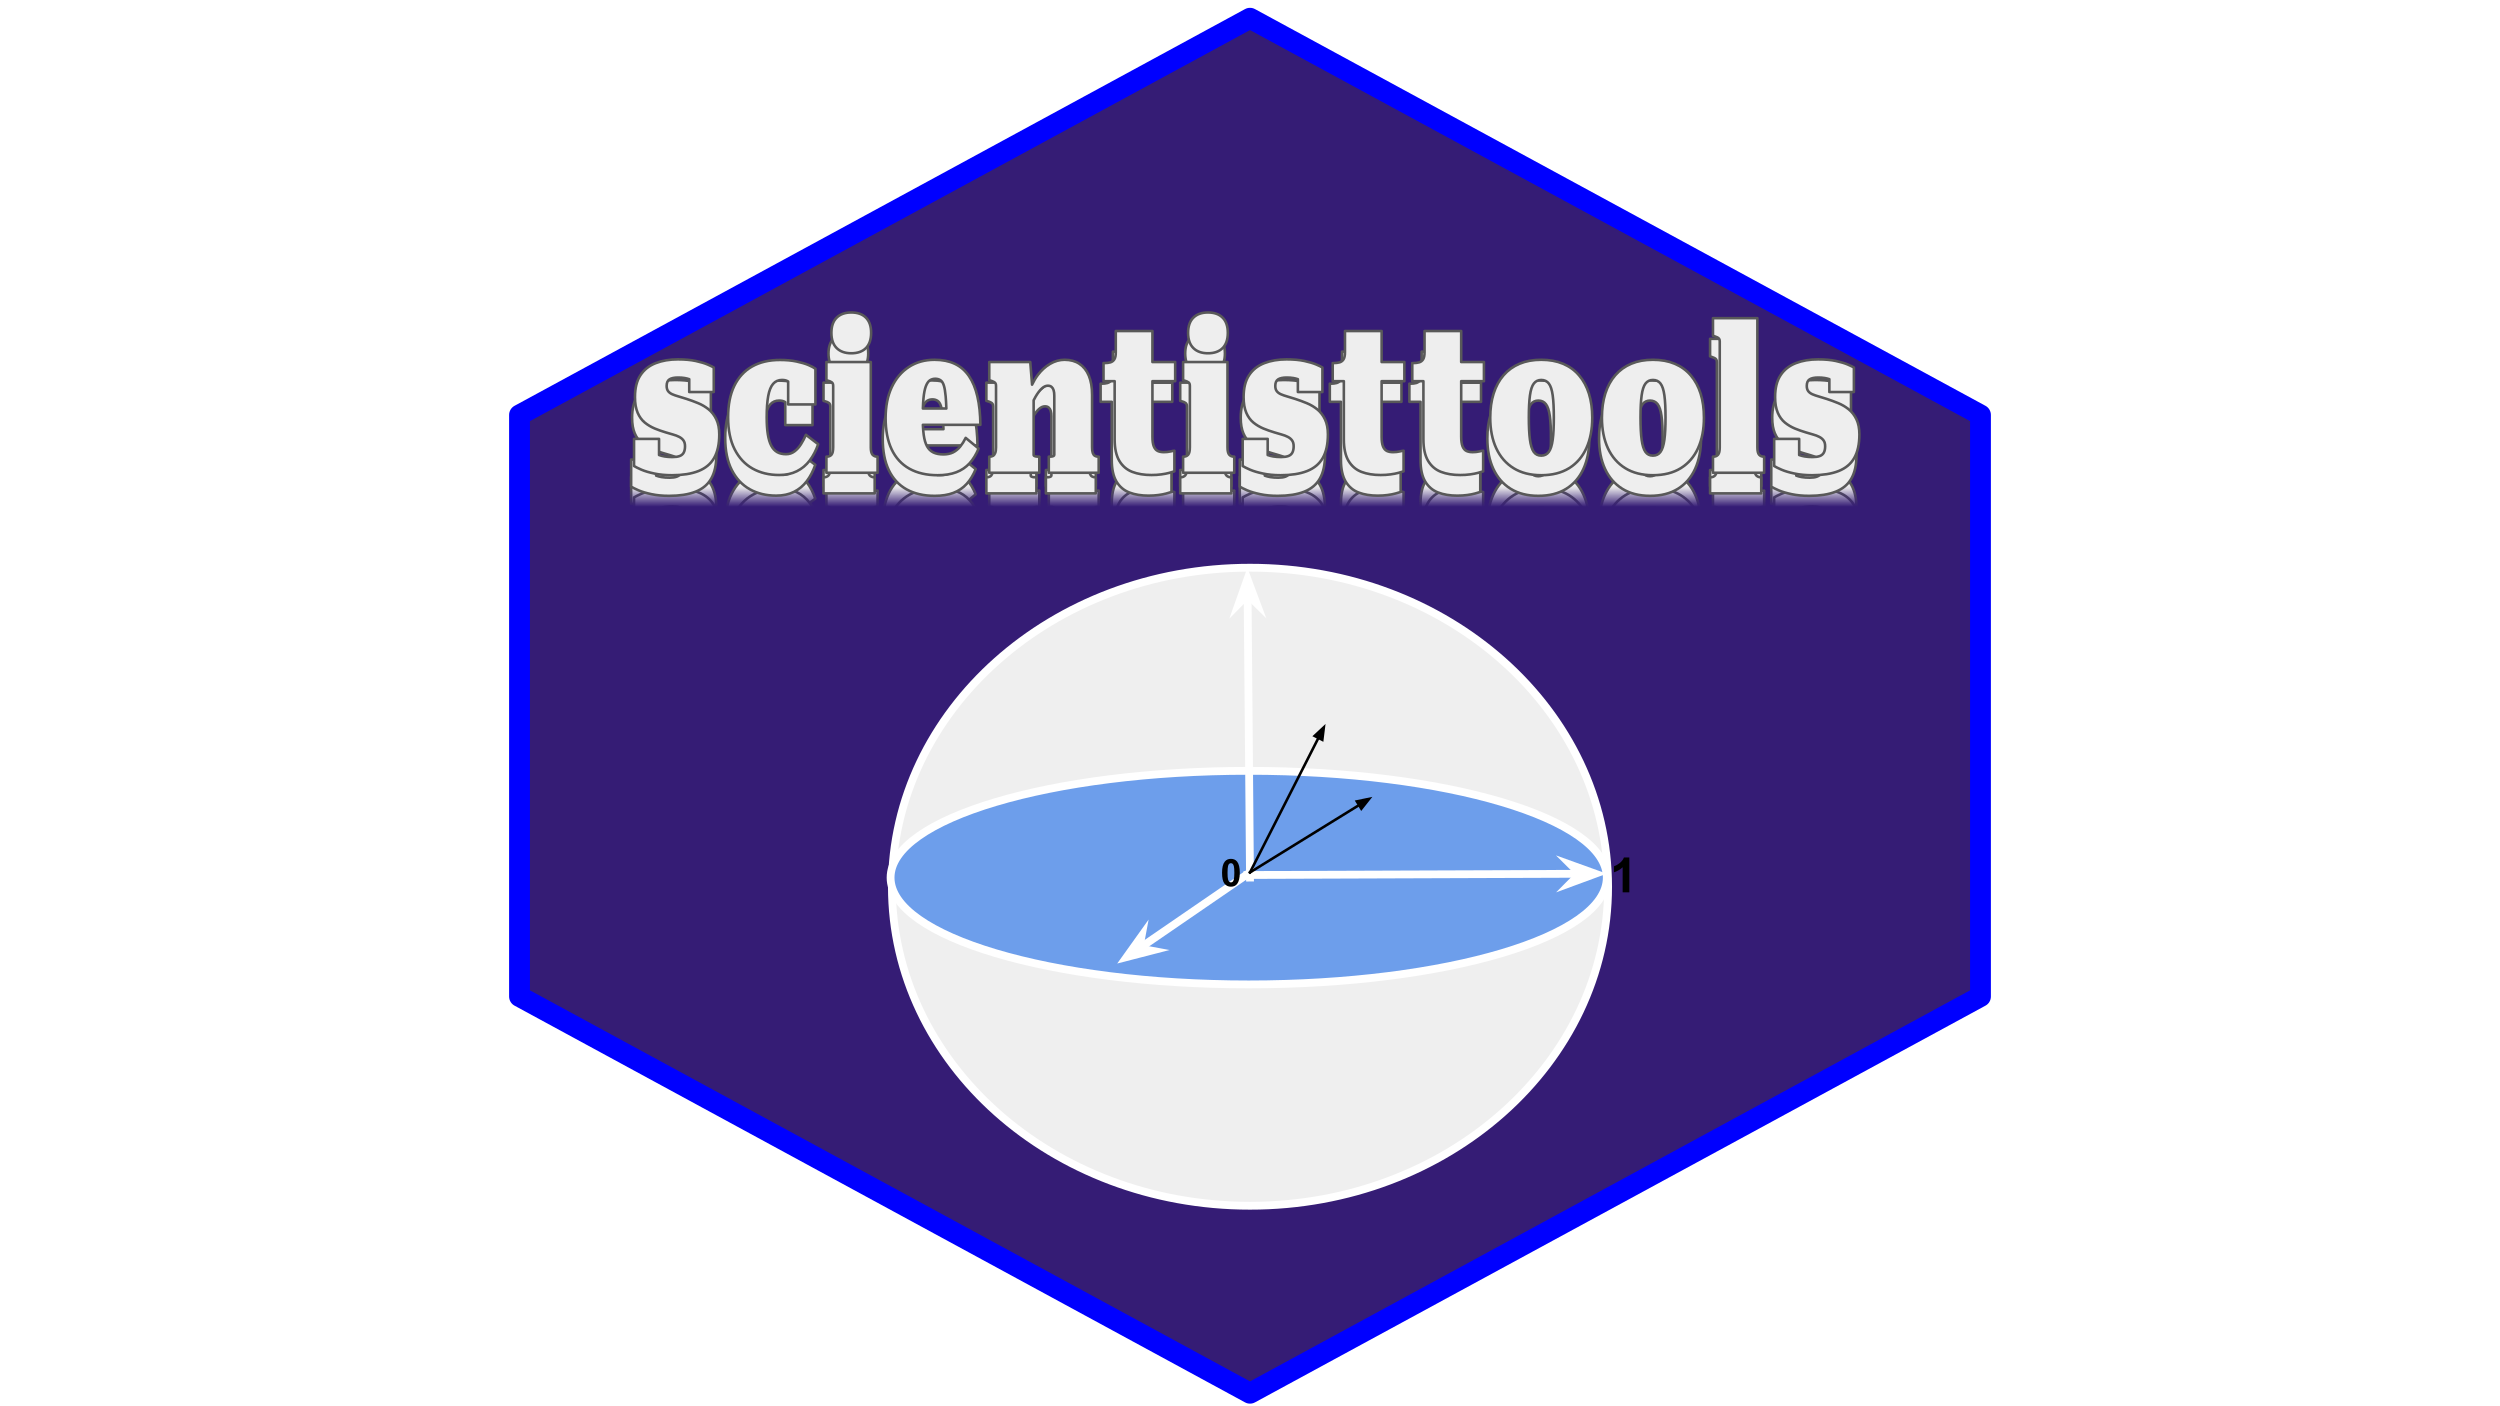 <svg version="1.1" viewBox="0.0 0.0 960.0 540.0" fill="none" stroke="none" stroke-linecap="square" stroke-miterlimit="10" xmlns:xlink="http://www.w3.org/1999/xlink" xmlns="http://www.w3.org/2000/svg"><clipPath id="p.0"><path d="m0 0l960.0 0l0 540.0l-960.0 0l0 -540.0z" clip-rule="nonzero"/></clipPath><g clip-path="url(#p.0)"><path fill="#ffffff" d="m0 0l960.0 0l0 540.0l-960.0 0z" fill-rule="evenodd"/><path fill="#351c75" d="m480.0 7.0l280.504 152.339l0 223.323l-280.504 152.339l-280.504 -152.339l0 -223.323z" fill-rule="evenodd"/><path stroke="#0000ff" stroke-width="8.0" stroke-linejoin="round" stroke-linecap="butt" d="m480.0 7.0l280.504 152.339l0 223.323l-280.504 152.339l-280.504 -152.339l0 -223.323z" fill-rule="evenodd"/><path fill="#efefef" d="m342.488 340.504l0 0c0 -67.657 61.566 -122.504 137.512 -122.504l0 0c75.946 0 137.512 54.847 137.512 122.504l0 0c0 67.657 -61.566 122.504 -137.512 122.504l0 0c-75.946 0 -137.512 -54.847 -137.512 -122.504z" fill-rule="evenodd"/><path stroke="#ffffff" stroke-width="3.0" stroke-linejoin="round" stroke-linecap="butt" d="m342.488 340.504l0 0c0 -67.657 61.566 -122.504 137.512 -122.504l0 0c75.946 0 137.512 54.847 137.512 122.504l0 0c0 67.657 -61.566 122.504 -137.512 122.504l0 0c-75.946 0 -137.512 -54.847 -137.512 -122.504z" fill-rule="evenodd"/><path fill="#6d9eeb" d="m341.984 337.008l0 0c0 -22.648 61.566 -41.008 137.512 -41.008l0 0c75.946 0 137.512 18.36 137.512 41.008l0 0c0 22.648 -61.566 41.008 -137.512 41.008l0 0c-75.946 0 -137.512 -18.36 -137.512 -41.008z" fill-rule="evenodd"/><path stroke="#ffffff" stroke-width="3.0" stroke-linejoin="round" stroke-linecap="butt" d="m341.984 337.008l0 0c0 -22.648 61.566 -41.008 137.512 -41.008l0 0c75.946 0 137.512 18.36 137.512 41.008l0 0c0 22.648 -61.566 41.008 -137.512 41.008l0 0c-75.946 0 -137.512 -18.36 -137.512 -41.008z" fill-rule="evenodd"/><path fill="#000000" fill-opacity="0.0" d="m480.0 336.992l-1.008 -118.992" fill-rule="evenodd"/><path stroke="#ffffff" stroke-width="3.0" stroke-linejoin="round" stroke-linecap="butt" d="m480.0 336.992l-0.921 -108.711" fill-rule="evenodd"/><path fill="#ffffff" stroke="#ffffff" stroke-width="3.0" stroke-linecap="butt" d="m479.079 228.281l3.402 3.345l-3.452 -9.24l-3.295 9.298z" fill-rule="evenodd"/><path fill="#000000" fill-opacity="0.0" d="m479.0 336.0l138.016 -0.504" fill-rule="evenodd"/><path stroke="#ffffff" stroke-width="3.0" stroke-linejoin="round" stroke-linecap="butt" d="m479.0 336.0l127.735 -0.466" fill-rule="evenodd"/><path fill="#ffffff" stroke="#ffffff" stroke-width="3.0" stroke-linecap="butt" d="m606.735 335.534l-3.361 3.386l9.257 -3.408l-9.282 -3.34z" fill-rule="evenodd"/><path fill="#000000" fill-opacity="0.0" d="m480.0 335.0l-50.992 34.992" fill-rule="evenodd"/><path stroke="#ffffff" stroke-width="3.0" stroke-linejoin="round" stroke-linecap="butt" d="m480.0 335.0l-42.515 29.175" fill-rule="evenodd"/><path fill="#ffffff" stroke="#ffffff" stroke-width="3.0" stroke-linecap="butt" d="m437.485 364.175l0.873 -4.691l-5.734 8.026l9.552 -2.463z" fill-rule="evenodd"/><path fill="#000000" fill-opacity="0.0" d="m480.0 335.0l29.008 -57.008" fill-rule="evenodd"/><path stroke="#000000" stroke-width="1.0" stroke-linejoin="round" stroke-linecap="butt" d="m480.0 335.0l26.287 -51.66" fill-rule="evenodd"/><path fill="#000000" stroke="#000000" stroke-width="1.0" stroke-linecap="butt" d="m507.759 284.089l0.586 -4.794l-3.53 3.296z" fill-rule="evenodd"/><path fill="#000000" fill-opacity="0.0" d="m480.0 335.0l46.992 -29.008" fill-rule="evenodd"/><path stroke="#000000" stroke-width="1.0" stroke-linejoin="round" stroke-linecap="butt" d="m480.0 335.0l41.887 -25.856" fill-rule="evenodd"/><path fill="#000000" stroke="#000000" stroke-width="1.0" stroke-linecap="butt" d="m522.754 310.549l2.994 -3.789l-4.729 0.978z" fill-rule="evenodd"/><g mask="url(#mask-p.1)"><use xlink:href="#p.1" transform="matrix(1.0 0.0 0.0 -1.0 0.0 369.963)"/></g><defs><mask id="mask-p.1" maskUnits="userSpaceOnUse" x="172.854" y="110.059" width="609.532" height="201.489"><linearGradient gradientUnits="userSpaceOnUse" id="gradient-p.1" x1="242.967" y1="186.98" x2="242.967" y2="194.599"><stop offset="0%" stop-color="#ffffff" stop-opacity="1.0"/><stop offset="100%" stop-color="#ffffff" stop-opacity="0.0"/></linearGradient><rect fill="url(#gradient-p.1)" x="172.854" y="110.059" width="609.532" height="201.489"/></mask></defs><g id="p.1"><g filter="url(#shadowFilter-p.2)"><use xlink:href="#p.2" transform="matrix(1.0 0.0 0.0 1.0 -1.113 7.922)"/></g><defs><filter id="shadowFilter-p.2" filterUnits="userSpaceOnUse"><feGaussianBlur in="SourceAlpha" stdDeviation="23.0" result="blur"/><feComponentTransfer in="blur" color-interpolation-filters="sRGB"><feFuncR type="linear" slope="0" intercept="0.0"/><feFuncG type="linear" slope="0" intercept="0.0"/><feFuncB type="linear" slope="0" intercept="0.0"/><feFuncA type="linear" slope="0.59" intercept="0"/></feComponentTransfer></filter></defs><g id="p.2"><path fill="#eeeeee" d="m260.323 138.001c-3.221 0 -6.073 0.484 -8.554 1.453c-2.482 0.96 -4.425 2.498 -5.831 4.614c-1.406 2.116 -2.108 4.924 -2.108 8.425c0 2.396 0.34 4.393 1.019 5.99c0.686 1.589 1.607 2.855 2.764 3.798c1.157 0.935 2.428 1.691 3.813 2.269c1.385 0.569 2.781 1.062 4.186 1.478c0.989 0.314 1.927 0.591 2.814 0.828c0.888 0.238 1.681 0.54 2.381 0.905c0.706 0.365 1.254 0.824 1.644 1.376c0.397 0.544 0.595 1.283 0.595 2.218c0 0.994 -0.165 1.806 -0.494 2.434c-0.33 0.62 -0.847 1.062 -1.553 1.326c-0.699 0.263 -1.627 0.395 -2.784 0.395c-1.116 0 -2.128 -0.076 -3.036 -0.229c-0.777 -0.138 -1.479 -0.323 -2.108 -0.554l0 0l0 -6.188l-9.603 0l0 10.413c0.578 0.365 1.527 0.837 2.845 1.415c1.325 0.569 2.989 1.062 4.993 1.478c2.004 0.425 4.243 0.637 6.718 0.637c4.095 0 7.495 -0.535 10.198 -1.606c2.71 -1.071 4.714 -2.753 6.012 -5.047c1.305 -2.303 1.957 -5.306 1.957 -9.011c0 -2.294 -0.373 -4.223 -1.12 -5.786c-0.746 -1.572 -1.738 -2.855 -2.976 -3.849c-1.237 -0.994 -2.589 -1.789 -4.055 -2.383c-1.466 -0.603 -2.922 -1.139 -4.368 -1.606c-1.116 -0.365 -2.142 -0.68 -3.077 -0.943c-0.928 -0.263 -1.745 -0.548 -2.451 -0.854c-0.699 -0.314 -1.234 -0.718 -1.604 -1.211c-0.37 -0.501 -0.555 -1.168 -0.555 -2.001c0 -1.207 0.36 -2.043 1.079 -2.511c0.726 -0.467 1.833 -0.701 3.319 -0.701c0.948 0 1.792 0.064 2.532 0.191c0.627 0.107 1.208 0.253 1.745 0.438l0 0l0 4.928l9.422 0l0 -9.393c-0.377 -0.263 -1.143 -0.642 -2.3 -1.134c-1.157 -0.501 -2.687 -0.96 -4.59 -1.376c-1.896 -0.416 -4.186 -0.625 -6.87 -0.625z" fill-rule="evenodd"/><path fill="#eeeeee" d="m299.495 138.23c-4.176 0 -7.744 0.837 -10.703 2.511c-2.952 1.674 -5.225 4.142 -6.819 7.405c-1.587 3.263 -2.381 7.294 -2.381 12.095c0 4.903 0.837 9.002 2.512 12.299c1.675 3.288 3.978 5.757 6.91 7.405c2.932 1.64 6.322 2.46 10.168 2.46c2.603 0 4.872 -0.484 6.809 -1.453c1.944 -0.969 3.588 -2.341 4.933 -4.117c1.345 -1.776 2.431 -3.862 3.258 -6.258l-4.711 -3.607c-0.538 1.258 -1.17 2.46 -1.896 3.607c-0.72 1.147 -1.557 2.073 -2.512 2.778c-0.948 0.705 -2.021 1.058 -3.218 1.058c-1.325 0 -2.451 -0.259 -3.379 -0.777c-0.928 -0.527 -1.691 -1.351 -2.29 -2.473c-0.599 -1.122 -1.042 -2.583 -1.332 -4.384c-0.289 -1.801 -0.434 -3.981 -0.434 -6.538c0 -3.339 0.195 -6.067 0.585 -8.182c0.39 -2.116 1.019 -3.671 1.886 -4.665c0.874 -0.994 2.011 -1.491 3.41 -1.491c0.915 0 1.648 0.17 2.199 0.51c0.054 0.033 0.108 0.067 0.161 0.102l0 0l0 8.794l10.471 0l0 -13.701c-0.538 -0.425 -1.416 -0.896 -2.633 -1.415c-1.217 -0.518 -2.747 -0.973 -4.59 -1.364c-1.836 -0.399 -3.971 -0.599 -6.406 -0.599z" fill-rule="evenodd"/><path fill="#eeeeee" d="m326.883 119.992c-2.394 0 -4.264 0.667 -5.609 2.001c-1.345 1.325 -2.018 3.267 -2.018 5.825c0 2.558 0.673 4.503 2.018 5.837c1.345 1.334 3.215 2.001 5.609 2.001c2.441 0 4.321 -0.667 5.639 -2.001c1.325 -1.334 1.987 -3.28 1.987 -5.837c0 -2.558 -0.662 -4.499 -1.987 -5.825c-1.318 -1.334 -3.198 -2.001 -5.639 -2.001zm-9.543 19.028l0 6.972l0.494 0.153c0.746 0.204 1.284 0.438 1.614 0.701c0.33 0.263 0.494 0.709 0.494 1.338l0 23.566c0 1.41 -0.219 2.366 -0.656 2.868c-0.43 0.493 -1.039 0.739 -1.826 0.739l-0.121 0l0 6.181l19.65 0l0 -6.181l-0.131 0c-0.74 0 -1.338 -0.246 -1.796 -0.739c-0.451 -0.501 -0.676 -1.457 -0.676 -2.868l0 -32.729z" fill-rule="evenodd"/><path fill="#eeeeee" d="m359.178 145.444c0.74 0 1.389 0.183 1.947 0.548c0.558 0.365 0.992 1.032 1.301 2.001c0.309 0.96 0.545 2.354 0.706 4.18c0.118 1.284 0.206 2.852 0.265 4.703l-9.011 0c0.046 -1.504 0.123 -2.821 0.232 -3.951c0.188 -1.963 0.488 -3.492 0.898 -4.588c0.417 -1.096 0.925 -1.852 1.523 -2.269c0.599 -0.416 1.311 -0.625 2.139 -0.625zm-0.313 -7.29c-3.759 0 -7.055 0.926 -9.886 2.778c-2.831 1.852 -5.024 4.452 -6.577 7.8c-1.547 3.339 -2.32 7.277 -2.32 11.815c0 4.758 0.773 8.769 2.32 12.031c1.553 3.263 3.827 5.731 6.819 7.405c2.999 1.665 6.607 2.498 10.824 2.498c2.764 0 5.148 -0.378 7.152 -1.134c2.004 -0.756 3.709 -1.903 5.114 -3.441c1.406 -1.546 2.562 -3.441 3.47 -5.684l-4.953 -4.078c-0.619 1.258 -1.321 2.371 -2.108 3.339c-0.787 0.96 -1.698 1.704 -2.734 2.23c-1.029 0.518 -2.286 0.777 -3.773 0.777c-1.486 0 -2.747 -0.246 -3.783 -0.739c-1.036 -0.501 -1.853 -1.3 -2.451 -2.396c-0.599 -1.096 -1.022 -2.545 -1.271 -4.346c-0.157 -1.14 -0.265 -2.432 -0.323 -3.875l22.082 0c-0.04 -4.172 -0.424 -7.809 -1.15 -10.91c-0.72 -3.11 -1.792 -5.71 -3.218 -7.8c-1.426 -2.09 -3.235 -3.658 -5.427 -4.703c-2.192 -1.045 -4.795 -1.568 -7.808 -1.568z" fill-rule="evenodd"/><path fill="#eeeeee" d="m408.816 138.154c-1.937 0 -3.796 0.523 -5.578 1.568c-1.775 1.045 -3.336 2.456 -4.681 4.231c-0.863 1.145 -1.611 2.397 -2.244 3.757l0 0l-0.691 -8.689l-15.747 0l0 6.972l0.494 0.153c0.498 0.153 0.901 0.31 1.21 0.472c0.309 0.153 0.535 0.336 0.676 0.548c0.148 0.204 0.222 0.544 0.222 1.02l0 23.566c0 0.943 -0.104 1.674 -0.313 2.192c-0.202 0.518 -0.481 0.884 -0.837 1.096c-0.35 0.212 -0.794 0.319 -1.332 0.319l-0.121 0l0 6.181l19.217 0l0 -6.181l-0.252 0c-0.249 0 -0.518 -0.013 -0.807 -0.038c-0.289 -0.034 -0.548 -0.102 -0.777 -0.204c-0.222 -0.102 -0.333 -0.204 -0.333 -0.306l0 -21.103l0 0c0.25 -0.493 0.495 -0.949 0.736 -1.367c0.787 -1.359 1.574 -2.405 2.36 -3.135c0.787 -0.731 1.57 -1.096 2.35 -1.096c0.619 0 1.103 0.157 1.453 0.472c0.356 0.306 0.615 0.735 0.777 1.287c0.168 0.544 0.252 1.236 0.252 2.077l0 22.776c0 0.161 -0.104 0.293 -0.313 0.395c-0.202 0.102 -0.461 0.17 -0.777 0.204c-0.309 0.025 -0.609 0.038 -0.898 0.038l-0.121 0l0 6.181l19.156 0l0 -6.181l-0.192 0c-0.491 0 -0.915 -0.106 -1.271 -0.319c-0.35 -0.212 -0.619 -0.578 -0.807 -1.096c-0.182 -0.518 -0.272 -1.249 -0.272 -2.192l0 -20.125c0 -2.923 -0.414 -5.374 -1.241 -7.354c-0.827 -1.988 -2.028 -3.505 -3.601 -4.55c-1.567 -1.045 -3.467 -1.568 -5.699 -1.568z" fill-rule="evenodd"/><path fill="#eeeeee" d="m428.462 127.117l0 8.221c0 1.198 -0.185 2.086 -0.555 2.664c-0.37 0.578 -0.878 0.96 -1.523 1.147c-0.639 0.178 -1.392 0.268 -2.26 0.268l-0.373 0l0 6.959l4.277 0l0 22.317c0 3.501 0.599 6.258 1.796 8.272c1.204 2.005 2.858 3.416 4.963 4.231c2.105 0.807 4.563 1.211 7.374 1.211c1.365 0 2.626 -0.081 3.783 -0.242c1.157 -0.153 2.169 -0.348 3.036 -0.586c0.868 -0.238 1.53 -0.433 1.987 -0.586l0 -7.915c-0.249 0 -0.757 0.093 -1.523 0.28c-0.767 0.178 -1.604 0.268 -2.512 0.268c-0.948 0 -1.742 -0.153 -2.381 -0.459c-0.639 -0.314 -1.137 -0.901 -1.493 -1.759c-0.35 -0.867 -0.525 -2.107 -0.525 -3.722l0 -21.31l8.736 0l0 -7.354l-8.736 0l0 -11.904z" fill-rule="evenodd"/><path fill="#eeeeee" d="m463.853 119.992c-2.394 0 -4.264 0.667 -5.609 2.001c-1.345 1.325 -2.017 3.267 -2.017 5.825c0 2.558 0.672 4.503 2.017 5.837c1.345 1.334 3.215 2.001 5.609 2.001c2.441 0 4.321 -0.667 5.639 -2.001c1.325 -1.334 1.987 -3.28 1.987 -5.837c0 -2.558 -0.662 -4.499 -1.987 -5.825c-1.318 -1.334 -3.198 -2.001 -5.639 -2.001zm-9.543 19.028l0 6.972l0.494 0.153c0.746 0.204 1.284 0.438 1.614 0.701c0.33 0.263 0.494 0.709 0.494 1.338l0 23.566c0 1.41 -0.219 2.366 -0.656 2.868c-0.43 0.493 -1.039 0.739 -1.826 0.739l-0.121 0l0 6.181l19.65 0l0 -6.181l-0.131 0c-0.74 0 -1.338 -0.246 -1.796 -0.739c-0.451 -0.501 -0.676 -1.457 -0.676 -2.868l0 -32.729z" fill-rule="evenodd"/><path fill="#eeeeee" d="m494.04 138.001c-3.221 0 -6.073 0.484 -8.554 1.453c-2.482 0.96 -4.425 2.498 -5.831 4.614c-1.406 2.116 -2.108 4.924 -2.108 8.425c0 2.396 0.34 4.393 1.019 5.99c0.686 1.589 1.607 2.855 2.764 3.798c1.157 0.935 2.428 1.691 3.813 2.269c1.385 0.569 2.781 1.062 4.186 1.478c0.989 0.314 1.927 0.591 2.814 0.828c0.888 0.238 1.681 0.54 2.381 0.905c0.706 0.365 1.254 0.824 1.644 1.376c0.397 0.544 0.595 1.283 0.595 2.218c0 0.994 -0.165 1.806 -0.494 2.434c-0.33 0.62 -0.847 1.062 -1.553 1.326c-0.699 0.263 -1.627 0.395 -2.784 0.395c-1.116 0 -2.128 -0.076 -3.036 -0.229c-0.777 -0.138 -1.479 -0.323 -2.108 -0.554l0 0l0 -6.188l-9.603 0l0 10.413c0.578 0.365 1.527 0.837 2.845 1.415c1.325 0.569 2.989 1.062 4.993 1.478c2.004 0.425 4.243 0.637 6.718 0.637c4.096 0 7.495 -0.535 10.198 -1.606c2.71 -1.071 4.714 -2.753 6.012 -5.047c1.305 -2.303 1.957 -5.306 1.957 -9.011c0 -2.294 -0.373 -4.223 -1.12 -5.786c-0.746 -1.572 -1.738 -2.855 -2.976 -3.849c-1.237 -0.994 -2.589 -1.789 -4.055 -2.383c-1.466 -0.603 -2.922 -1.139 -4.368 -1.606c-1.116 -0.365 -2.142 -0.68 -3.077 -0.943c-0.928 -0.263 -1.745 -0.548 -2.451 -0.854c-0.699 -0.314 -1.234 -0.718 -1.604 -1.211c-0.37 -0.501 -0.555 -1.168 -0.555 -2.001c0 -1.207 0.36 -2.043 1.079 -2.511c0.726 -0.467 1.833 -0.701 3.319 -0.701c0.948 0 1.792 0.064 2.532 0.191c0.627 0.107 1.208 0.253 1.745 0.438l0 0l0 4.928l9.422 0l0 -9.393c-0.377 -0.263 -1.143 -0.642 -2.3 -1.134c-1.157 -0.501 -2.687 -0.96 -4.59 -1.376c-1.896 -0.416 -4.186 -0.625 -6.87 -0.625z" fill-rule="evenodd"/><path fill="#eeeeee" d="m516.47 127.117l0 8.221c0 1.198 -0.185 2.086 -0.555 2.664c-0.37 0.578 -0.878 0.96 -1.523 1.147c-0.639 0.178 -1.392 0.268 -2.26 0.268l-0.373 0l0 6.959l4.277 0l0 22.317c0 3.501 0.599 6.258 1.796 8.272c1.204 2.005 2.858 3.416 4.963 4.231c2.105 0.807 4.563 1.211 7.374 1.211c1.365 0 2.626 -0.081 3.783 -0.242c1.157 -0.153 2.169 -0.348 3.036 -0.586c0.868 -0.238 1.53 -0.433 1.987 -0.586l0 -7.915c-0.249 0 -0.757 0.093 -1.523 0.28c-0.767 0.178 -1.604 0.268 -2.512 0.268c-0.948 0 -1.742 -0.153 -2.381 -0.459c-0.639 -0.314 -1.137 -0.901 -1.493 -1.759c-0.35 -0.867 -0.525 -2.107 -0.525 -3.722l0 -21.31l8.736 0l0 -7.354l-8.736 0l0 -11.904z" fill-rule="evenodd"/><path fill="#eeeeee" d="m547.024 127.117l0 8.221c0 1.198 -0.185 2.086 -0.555 2.664c-0.37 0.578 -0.878 0.96 -1.523 1.147c-0.639 0.178 -1.392 0.268 -2.26 0.268l-0.373 0l0 6.959l4.277 0l0 22.317c0 3.501 0.599 6.258 1.796 8.272c1.204 2.005 2.858 3.416 4.963 4.231c2.105 0.807 4.563 1.211 7.374 1.211c1.365 0 2.626 -0.081 3.783 -0.242c1.157 -0.153 2.169 -0.348 3.036 -0.586c0.867 -0.238 1.53 -0.433 1.987 -0.586l0 -7.915c-0.249 0 -0.757 0.093 -1.523 0.28c-0.767 0.178 -1.604 0.268 -2.512 0.268c-0.948 0 -1.742 -0.153 -2.381 -0.459c-0.639 -0.314 -1.137 -0.901 -1.493 -1.759c-0.35 -0.867 -0.525 -2.107 -0.525 -3.722l0 -21.31l8.736 0l0 -7.354l-8.736 0l0 -11.904z" fill-rule="evenodd"/><path fill="#eeeeee" d="m591.84 145.903c1.237 0 2.206 0.459 2.905 1.376c0.706 0.918 1.204 2.434 1.493 4.55c0.289 2.107 0.434 4.937 0.434 8.488c0 3.552 -0.145 6.398 -0.434 8.539c-0.289 2.141 -0.787 3.696 -1.493 4.665c-0.699 0.96 -1.668 1.44 -2.905 1.44c-1.237 0 -2.199 -0.48 -2.885 -1.44c-0.679 -0.969 -1.163 -2.524 -1.453 -4.665c-0.289 -2.141 -0.434 -4.988 -0.434 -8.539c0 -3.552 0.145 -6.381 0.434 -8.488c0.289 -2.116 0.783 -3.632 1.483 -4.55c0.706 -0.918 1.658 -1.376 2.855 -1.376zm0 -7.749c-3.141 0 -5.921 0.51 -8.342 1.529c-2.414 1.02 -4.459 2.494 -6.133 4.423c-1.674 1.929 -2.945 4.265 -3.813 7.01c-0.867 2.744 -1.301 5.837 -1.301 9.278c0 4.495 0.763 8.399 2.29 11.713c1.533 3.314 3.756 5.871 6.668 7.673c2.912 1.801 6.456 2.702 10.632 2.702c4.217 0 7.781 -0.901 10.693 -2.702c2.912 -1.801 5.121 -4.359 6.627 -7.673c1.506 -3.314 2.26 -7.218 2.26 -11.713c0 -3.441 -0.424 -6.517 -1.271 -9.227c-0.847 -2.719 -2.108 -5.056 -3.783 -7.01c-1.668 -1.963 -3.722 -3.454 -6.163 -4.474c-2.434 -1.02 -5.222 -1.529 -8.363 -1.529z" fill-rule="evenodd"/><path fill="#eeeeee" d="m634.728 145.903c1.237 0 2.206 0.459 2.905 1.376c0.706 0.918 1.204 2.434 1.493 4.55c0.289 2.107 0.434 4.937 0.434 8.488c0 3.552 -0.145 6.398 -0.434 8.539c-0.289 2.141 -0.787 3.696 -1.493 4.665c-0.699 0.96 -1.668 1.44 -2.905 1.44c-1.237 0 -2.199 -0.48 -2.885 -1.44c-0.679 -0.969 -1.163 -2.524 -1.453 -4.665c-0.289 -2.141 -0.434 -4.988 -0.434 -8.539c0 -3.552 0.145 -6.381 0.434 -8.488c0.289 -2.116 0.783 -3.632 1.483 -4.55c0.706 -0.918 1.658 -1.376 2.855 -1.376zm0 -7.749c-3.141 0 -5.921 0.51 -8.342 1.529c-2.414 1.02 -4.459 2.494 -6.133 4.423c-1.674 1.929 -2.946 4.265 -3.813 7.01c-0.868 2.744 -1.301 5.837 -1.301 9.278c0 4.495 0.763 8.399 2.29 11.713c1.533 3.314 3.756 5.871 6.668 7.673c2.912 1.801 6.456 2.702 10.632 2.702c4.217 0 7.781 -0.901 10.693 -2.702c2.912 -1.801 5.121 -4.359 6.627 -7.673c1.506 -3.314 2.26 -7.218 2.26 -11.713c0 -3.441 -0.424 -6.517 -1.271 -9.227c-0.847 -2.719 -2.108 -5.056 -3.783 -7.01c-1.668 -1.963 -3.722 -3.454 -6.163 -4.474c-2.434 -1.02 -5.222 -1.529 -8.362 -1.529z" fill-rule="evenodd"/><path fill="#eeeeee" d="m657.782 122.184l0 6.729l0.494 0.166c0.457 0.153 0.851 0.31 1.18 0.472c0.33 0.153 0.565 0.348 0.706 0.586c0.148 0.229 0.222 0.552 0.222 0.969l0 40.644c0 1.41 -0.219 2.366 -0.656 2.868c-0.43 0.493 -1.039 0.739 -1.826 0.739l-0.121 0l0 6.181l19.65 0l0 -6.181l-0.131 0c-0.74 0 -1.338 -0.246 -1.796 -0.739c-0.451 -0.501 -0.676 -1.457 -0.676 -2.868l0 -49.566z" fill-rule="evenodd"/><path fill="#eeeeee" d="m698.132 138.001c-3.221 0 -6.073 0.484 -8.554 1.453c-2.482 0.96 -4.425 2.498 -5.831 4.614c-1.406 2.116 -2.108 4.924 -2.108 8.425c0 2.396 0.34 4.393 1.019 5.99c0.686 1.589 1.607 2.855 2.764 3.798c1.157 0.935 2.428 1.691 3.813 2.269c1.385 0.569 2.781 1.062 4.186 1.478c0.989 0.314 1.927 0.591 2.814 0.828c0.888 0.238 1.681 0.54 2.381 0.905c0.706 0.365 1.254 0.824 1.644 1.376c0.397 0.544 0.595 1.283 0.595 2.218c0 0.994 -0.165 1.806 -0.494 2.434c-0.329 0.62 -0.847 1.062 -1.553 1.326c-0.699 0.263 -1.627 0.395 -2.784 0.395c-1.116 0 -2.128 -0.076 -3.036 -0.229c-0.777 -0.138 -1.479 -0.323 -2.108 -0.554l0 0l0 -6.188l-9.603 0l0 10.413c0.578 0.365 1.527 0.837 2.845 1.415c1.325 0.569 2.989 1.062 4.993 1.478c2.004 0.425 4.243 0.637 6.718 0.637c4.096 0 7.495 -0.535 10.198 -1.606c2.71 -1.071 4.714 -2.753 6.012 -5.047c1.305 -2.303 1.957 -5.306 1.957 -9.011c0 -2.294 -0.373 -4.223 -1.12 -5.786c-0.746 -1.572 -1.738 -2.855 -2.976 -3.849c-1.237 -0.994 -2.589 -1.789 -4.055 -2.383c-1.466 -0.603 -2.922 -1.139 -4.368 -1.606c-1.116 -0.365 -2.142 -0.68 -3.077 -0.943c-0.928 -0.263 -1.745 -0.548 -2.451 -0.854c-0.699 -0.314 -1.234 -0.718 -1.604 -1.211c-0.37 -0.501 -0.555 -1.168 -0.555 -2.001c0 -1.207 0.36 -2.043 1.079 -2.511c0.726 -0.467 1.833 -0.701 3.319 -0.701c0.948 0 1.792 0.064 2.532 0.191c0.627 0.107 1.208 0.253 1.745 0.438l0 0l0 4.928l9.422 0l0 -9.393c-0.377 -0.263 -1.143 -0.642 -2.3 -1.134c-1.157 -0.501 -2.687 -0.96 -4.59 -1.376c-1.896 -0.416 -4.186 -0.625 -6.87 -0.625z" fill-rule="evenodd"/><path stroke="#595959" stroke-width="1.0" stroke-linejoin="round" stroke-linecap="butt" d="m260.323 138.001c-3.221 0 -6.073 0.484 -8.554 1.453c-2.482 0.96 -4.425 2.498 -5.831 4.614c-1.406 2.116 -2.108 4.924 -2.108 8.425c0 2.396 0.34 4.393 1.019 5.99c0.686 1.589 1.607 2.855 2.764 3.798c1.157 0.935 2.428 1.691 3.813 2.269c1.385 0.569 2.781 1.062 4.186 1.478c0.989 0.314 1.927 0.591 2.814 0.828c0.888 0.238 1.681 0.54 2.381 0.905c0.706 0.365 1.254 0.824 1.644 1.376c0.397 0.544 0.595 1.283 0.595 2.218c0 0.994 -0.165 1.806 -0.494 2.434c-0.33 0.62 -0.847 1.062 -1.553 1.326c-0.699 0.263 -1.627 0.395 -2.784 0.395c-1.116 0 -2.128 -0.076 -3.036 -0.229c-0.777 -0.138 -1.479 -0.323 -2.108 -0.554l0 0l0 -6.188l-9.603 0l0 10.413c0.578 0.365 1.527 0.837 2.845 1.415c1.325 0.569 2.989 1.062 4.993 1.478c2.004 0.425 4.243 0.637 6.718 0.637c4.095 0 7.495 -0.535 10.198 -1.606c2.71 -1.071 4.714 -2.753 6.012 -5.047c1.305 -2.303 1.957 -5.306 1.957 -9.011c0 -2.294 -0.373 -4.223 -1.12 -5.786c-0.746 -1.572 -1.738 -2.855 -2.976 -3.849c-1.237 -0.994 -2.589 -1.789 -4.055 -2.383c-1.466 -0.603 -2.922 -1.139 -4.368 -1.606c-1.116 -0.365 -2.142 -0.68 -3.077 -0.943c-0.928 -0.263 -1.745 -0.548 -2.451 -0.854c-0.699 -0.314 -1.234 -0.718 -1.604 -1.211c-0.37 -0.501 -0.555 -1.168 -0.555 -2.001c0 -1.207 0.36 -2.043 1.079 -2.511c0.726 -0.467 1.833 -0.701 3.319 -0.701c0.948 0 1.792 0.064 2.532 0.191c0.627 0.107 1.208 0.253 1.745 0.438l0 0l0 4.928l9.422 0l0 -9.393c-0.377 -0.263 -1.143 -0.642 -2.3 -1.134c-1.157 -0.501 -2.687 -0.96 -4.59 -1.376c-1.896 -0.416 -4.186 -0.625 -6.87 -0.625z" fill-rule="evenodd"/><path stroke="#595959" stroke-width="1.0" stroke-linejoin="round" stroke-linecap="butt" d="m299.495 138.23c-4.176 0 -7.744 0.837 -10.703 2.511c-2.952 1.674 -5.225 4.142 -6.819 7.405c-1.587 3.263 -2.381 7.294 -2.381 12.095c0 4.903 0.837 9.002 2.512 12.299c1.675 3.288 3.978 5.757 6.91 7.405c2.932 1.64 6.322 2.46 10.168 2.46c2.603 0 4.872 -0.484 6.809 -1.453c1.944 -0.969 3.588 -2.341 4.933 -4.117c1.345 -1.776 2.431 -3.862 3.258 -6.258l-4.711 -3.607c-0.538 1.258 -1.17 2.46 -1.896 3.607c-0.72 1.147 -1.557 2.073 -2.512 2.778c-0.948 0.705 -2.021 1.058 -3.218 1.058c-1.325 0 -2.451 -0.259 -3.379 -0.777c-0.928 -0.527 -1.691 -1.351 -2.29 -2.473c-0.599 -1.122 -1.042 -2.583 -1.332 -4.384c-0.289 -1.801 -0.434 -3.981 -0.434 -6.538c0 -3.339 0.195 -6.067 0.585 -8.182c0.39 -2.116 1.019 -3.671 1.886 -4.665c0.874 -0.994 2.011 -1.491 3.41 -1.491c0.915 0 1.648 0.17 2.199 0.51c0.054 0.033 0.108 0.067 0.161 0.102l0 0l0 8.794l10.471 0l0 -13.701c-0.538 -0.425 -1.416 -0.896 -2.633 -1.415c-1.217 -0.518 -2.747 -0.973 -4.59 -1.364c-1.836 -0.399 -3.971 -0.599 -6.406 -0.599z" fill-rule="evenodd"/><path stroke="#595959" stroke-width="1.0" stroke-linejoin="round" stroke-linecap="butt" d="m326.883 119.992c-2.394 0 -4.264 0.667 -5.609 2.001c-1.345 1.325 -2.018 3.267 -2.018 5.825c0 2.558 0.673 4.503 2.018 5.837c1.345 1.334 3.215 2.001 5.609 2.001c2.441 0 4.321 -0.667 5.639 -2.001c1.325 -1.334 1.987 -3.28 1.987 -5.837c0 -2.558 -0.662 -4.499 -1.987 -5.825c-1.318 -1.334 -3.198 -2.001 -5.639 -2.001zm-9.543 19.028l0 6.972l0.494 0.153c0.746 0.204 1.284 0.438 1.614 0.701c0.33 0.263 0.494 0.709 0.494 1.338l0 23.566c0 1.41 -0.219 2.366 -0.656 2.868c-0.43 0.493 -1.039 0.739 -1.826 0.739l-0.121 0l0 6.181l19.65 0l0 -6.181l-0.131 0c-0.74 0 -1.338 -0.246 -1.796 -0.739c-0.451 -0.501 -0.676 -1.457 -0.676 -2.868l0 -32.729z" fill-rule="evenodd"/><path stroke="#595959" stroke-width="1.0" stroke-linejoin="round" stroke-linecap="butt" d="m359.178 145.444c0.74 0 1.389 0.183 1.947 0.548c0.558 0.365 0.992 1.032 1.301 2.001c0.309 0.96 0.545 2.354 0.706 4.18c0.118 1.284 0.206 2.852 0.265 4.703l-9.011 0c0.046 -1.504 0.123 -2.821 0.232 -3.951c0.188 -1.963 0.488 -3.492 0.898 -4.588c0.417 -1.096 0.925 -1.852 1.523 -2.269c0.599 -0.416 1.311 -0.625 2.139 -0.625zm-0.313 -7.29c-3.759 0 -7.055 0.926 -9.886 2.778c-2.831 1.852 -5.024 4.452 -6.577 7.8c-1.547 3.339 -2.32 7.277 -2.32 11.815c0 4.758 0.773 8.769 2.32 12.031c1.553 3.263 3.827 5.731 6.819 7.405c2.999 1.665 6.607 2.498 10.824 2.498c2.764 0 5.148 -0.378 7.152 -1.134c2.004 -0.756 3.709 -1.903 5.114 -3.441c1.406 -1.546 2.562 -3.441 3.47 -5.684l-4.953 -4.078c-0.619 1.258 -1.321 2.371 -2.108 3.339c-0.787 0.96 -1.698 1.704 -2.734 2.23c-1.029 0.518 -2.286 0.777 -3.773 0.777c-1.486 0 -2.747 -0.246 -3.783 -0.739c-1.036 -0.501 -1.853 -1.3 -2.451 -2.396c-0.599 -1.096 -1.022 -2.545 -1.271 -4.346c-0.157 -1.14 -0.265 -2.432 -0.323 -3.875l22.082 0c-0.04 -4.172 -0.424 -7.809 -1.15 -10.91c-0.72 -3.11 -1.792 -5.71 -3.218 -7.8c-1.426 -2.09 -3.235 -3.658 -5.427 -4.703c-2.192 -1.045 -4.795 -1.568 -7.808 -1.568z" fill-rule="evenodd"/><path stroke="#595959" stroke-width="1.0" stroke-linejoin="round" stroke-linecap="butt" d="m408.816 138.154c-1.937 0 -3.796 0.523 -5.578 1.568c-1.775 1.045 -3.336 2.456 -4.681 4.231c-0.863 1.145 -1.611 2.397 -2.244 3.757l0 0l-0.691 -8.689l-15.747 0l0 6.972l0.494 0.153c0.498 0.153 0.901 0.31 1.21 0.472c0.309 0.153 0.535 0.336 0.676 0.548c0.148 0.204 0.222 0.544 0.222 1.02l0 23.566c0 0.943 -0.104 1.674 -0.313 2.192c-0.202 0.518 -0.481 0.884 -0.837 1.096c-0.35 0.212 -0.794 0.319 -1.332 0.319l-0.121 0l0 6.181l19.217 0l0 -6.181l-0.252 0c-0.249 0 -0.518 -0.013 -0.807 -0.038c-0.289 -0.034 -0.548 -0.102 -0.777 -0.204c-0.222 -0.102 -0.333 -0.204 -0.333 -0.306l0 -21.103l0 0c0.25 -0.493 0.495 -0.949 0.736 -1.367c0.787 -1.359 1.574 -2.405 2.36 -3.135c0.787 -0.731 1.57 -1.096 2.35 -1.096c0.619 0 1.103 0.157 1.453 0.472c0.356 0.306 0.615 0.735 0.777 1.287c0.168 0.544 0.252 1.236 0.252 2.077l0 22.776c0 0.161 -0.104 0.293 -0.313 0.395c-0.202 0.102 -0.461 0.17 -0.777 0.204c-0.309 0.025 -0.609 0.038 -0.898 0.038l-0.121 0l0 6.181l19.156 0l0 -6.181l-0.192 0c-0.491 0 -0.915 -0.106 -1.271 -0.319c-0.35 -0.212 -0.619 -0.578 -0.807 -1.096c-0.182 -0.518 -0.272 -1.249 -0.272 -2.192l0 -20.125c0 -2.923 -0.414 -5.374 -1.241 -7.354c-0.827 -1.988 -2.028 -3.505 -3.601 -4.55c-1.567 -1.045 -3.467 -1.568 -5.699 -1.568z" fill-rule="evenodd"/><path stroke="#595959" stroke-width="1.0" stroke-linejoin="round" stroke-linecap="butt" d="m428.462 127.117l0 8.221c0 1.198 -0.185 2.086 -0.555 2.664c-0.37 0.578 -0.878 0.96 -1.523 1.147c-0.639 0.178 -1.392 0.268 -2.26 0.268l-0.373 0l0 6.959l4.277 0l0 22.317c0 3.501 0.599 6.258 1.796 8.272c1.204 2.005 2.858 3.416 4.963 4.231c2.105 0.807 4.563 1.211 7.374 1.211c1.365 0 2.626 -0.081 3.783 -0.242c1.157 -0.153 2.169 -0.348 3.036 -0.586c0.868 -0.238 1.53 -0.433 1.987 -0.586l0 -7.915c-0.249 0 -0.757 0.093 -1.523 0.28c-0.767 0.178 -1.604 0.268 -2.512 0.268c-0.948 0 -1.742 -0.153 -2.381 -0.459c-0.639 -0.314 -1.137 -0.901 -1.493 -1.759c-0.35 -0.867 -0.525 -2.107 -0.525 -3.722l0 -21.31l8.736 0l0 -7.354l-8.736 0l0 -11.904z" fill-rule="evenodd"/><path stroke="#595959" stroke-width="1.0" stroke-linejoin="round" stroke-linecap="butt" d="m463.853 119.992c-2.394 0 -4.264 0.667 -5.609 2.001c-1.345 1.325 -2.017 3.267 -2.017 5.825c0 2.558 0.672 4.503 2.017 5.837c1.345 1.334 3.215 2.001 5.609 2.001c2.441 0 4.321 -0.667 5.639 -2.001c1.325 -1.334 1.987 -3.28 1.987 -5.837c0 -2.558 -0.662 -4.499 -1.987 -5.825c-1.318 -1.334 -3.198 -2.001 -5.639 -2.001zm-9.543 19.028l0 6.972l0.494 0.153c0.746 0.204 1.284 0.438 1.614 0.701c0.33 0.263 0.494 0.709 0.494 1.338l0 23.566c0 1.41 -0.219 2.366 -0.656 2.868c-0.43 0.493 -1.039 0.739 -1.826 0.739l-0.121 0l0 6.181l19.65 0l0 -6.181l-0.131 0c-0.74 0 -1.338 -0.246 -1.796 -0.739c-0.451 -0.501 -0.676 -1.457 -0.676 -2.868l0 -32.729z" fill-rule="evenodd"/><path stroke="#595959" stroke-width="1.0" stroke-linejoin="round" stroke-linecap="butt" d="m494.04 138.001c-3.221 0 -6.073 0.484 -8.554 1.453c-2.482 0.96 -4.425 2.498 -5.831 4.614c-1.406 2.116 -2.108 4.924 -2.108 8.425c0 2.396 0.34 4.393 1.019 5.99c0.686 1.589 1.607 2.855 2.764 3.798c1.157 0.935 2.428 1.691 3.813 2.269c1.385 0.569 2.781 1.062 4.186 1.478c0.989 0.314 1.927 0.591 2.814 0.828c0.888 0.238 1.681 0.54 2.381 0.905c0.706 0.365 1.254 0.824 1.644 1.376c0.397 0.544 0.595 1.283 0.595 2.218c0 0.994 -0.165 1.806 -0.494 2.434c-0.33 0.62 -0.847 1.062 -1.553 1.326c-0.699 0.263 -1.627 0.395 -2.784 0.395c-1.116 0 -2.128 -0.076 -3.036 -0.229c-0.777 -0.138 -1.479 -0.323 -2.108 -0.554l0 0l0 -6.188l-9.603 0l0 10.413c0.578 0.365 1.527 0.837 2.845 1.415c1.325 0.569 2.989 1.062 4.993 1.478c2.004 0.425 4.243 0.637 6.718 0.637c4.096 0 7.495 -0.535 10.198 -1.606c2.71 -1.071 4.714 -2.753 6.012 -5.047c1.305 -2.303 1.957 -5.306 1.957 -9.011c0 -2.294 -0.373 -4.223 -1.12 -5.786c-0.746 -1.572 -1.738 -2.855 -2.976 -3.849c-1.237 -0.994 -2.589 -1.789 -4.055 -2.383c-1.466 -0.603 -2.922 -1.139 -4.368 -1.606c-1.116 -0.365 -2.142 -0.68 -3.077 -0.943c-0.928 -0.263 -1.745 -0.548 -2.451 -0.854c-0.699 -0.314 -1.234 -0.718 -1.604 -1.211c-0.37 -0.501 -0.555 -1.168 -0.555 -2.001c0 -1.207 0.36 -2.043 1.079 -2.511c0.726 -0.467 1.833 -0.701 3.319 -0.701c0.948 0 1.792 0.064 2.532 0.191c0.627 0.107 1.208 0.253 1.745 0.438l0 0l0 4.928l9.422 0l0 -9.393c-0.377 -0.263 -1.143 -0.642 -2.3 -1.134c-1.157 -0.501 -2.687 -0.96 -4.59 -1.376c-1.896 -0.416 -4.186 -0.625 -6.87 -0.625z" fill-rule="evenodd"/><path stroke="#595959" stroke-width="1.0" stroke-linejoin="round" stroke-linecap="butt" d="m516.47 127.117l0 8.221c0 1.198 -0.185 2.086 -0.555 2.664c-0.37 0.578 -0.878 0.96 -1.523 1.147c-0.639 0.178 -1.392 0.268 -2.26 0.268l-0.373 0l0 6.959l4.277 0l0 22.317c0 3.501 0.599 6.258 1.796 8.272c1.204 2.005 2.858 3.416 4.963 4.231c2.105 0.807 4.563 1.211 7.374 1.211c1.365 0 2.626 -0.081 3.783 -0.242c1.157 -0.153 2.169 -0.348 3.036 -0.586c0.868 -0.238 1.53 -0.433 1.987 -0.586l0 -7.915c-0.249 0 -0.757 0.093 -1.523 0.28c-0.767 0.178 -1.604 0.268 -2.512 0.268c-0.948 0 -1.742 -0.153 -2.381 -0.459c-0.639 -0.314 -1.137 -0.901 -1.493 -1.759c-0.35 -0.867 -0.525 -2.107 -0.525 -3.722l0 -21.31l8.736 0l0 -7.354l-8.736 0l0 -11.904z" fill-rule="evenodd"/><path stroke="#595959" stroke-width="1.0" stroke-linejoin="round" stroke-linecap="butt" d="m547.024 127.117l0 8.221c0 1.198 -0.185 2.086 -0.555 2.664c-0.37 0.578 -0.878 0.96 -1.523 1.147c-0.639 0.178 -1.392 0.268 -2.26 0.268l-0.373 0l0 6.959l4.277 0l0 22.317c0 3.501 0.599 6.258 1.796 8.272c1.204 2.005 2.858 3.416 4.963 4.231c2.105 0.807 4.563 1.211 7.374 1.211c1.365 0 2.626 -0.081 3.783 -0.242c1.157 -0.153 2.169 -0.348 3.036 -0.586c0.867 -0.238 1.53 -0.433 1.987 -0.586l0 -7.915c-0.249 0 -0.757 0.093 -1.523 0.28c-0.767 0.178 -1.604 0.268 -2.512 0.268c-0.948 0 -1.742 -0.153 -2.381 -0.459c-0.639 -0.314 -1.137 -0.901 -1.493 -1.759c-0.35 -0.867 -0.525 -2.107 -0.525 -3.722l0 -21.31l8.736 0l0 -7.354l-8.736 0l0 -11.904z" fill-rule="evenodd"/><path stroke="#595959" stroke-width="1.0" stroke-linejoin="round" stroke-linecap="butt" d="m591.84 145.903c1.237 0 2.206 0.459 2.905 1.376c0.706 0.918 1.204 2.434 1.493 4.55c0.289 2.107 0.434 4.937 0.434 8.488c0 3.552 -0.145 6.398 -0.434 8.539c-0.289 2.141 -0.787 3.696 -1.493 4.665c-0.699 0.96 -1.668 1.44 -2.905 1.44c-1.237 0 -2.199 -0.48 -2.885 -1.44c-0.679 -0.969 -1.163 -2.524 -1.453 -4.665c-0.289 -2.141 -0.434 -4.988 -0.434 -8.539c0 -3.552 0.145 -6.381 0.434 -8.488c0.289 -2.116 0.783 -3.632 1.483 -4.55c0.706 -0.918 1.658 -1.376 2.855 -1.376zm0 -7.749c-3.141 0 -5.921 0.51 -8.342 1.529c-2.414 1.02 -4.459 2.494 -6.133 4.423c-1.674 1.929 -2.945 4.265 -3.813 7.01c-0.867 2.744 -1.301 5.837 -1.301 9.278c0 4.495 0.763 8.399 2.29 11.713c1.533 3.314 3.756 5.871 6.668 7.673c2.912 1.801 6.456 2.702 10.632 2.702c4.217 0 7.781 -0.901 10.693 -2.702c2.912 -1.801 5.121 -4.359 6.627 -7.673c1.506 -3.314 2.26 -7.218 2.26 -11.713c0 -3.441 -0.424 -6.517 -1.271 -9.227c-0.847 -2.719 -2.108 -5.056 -3.783 -7.01c-1.668 -1.963 -3.722 -3.454 -6.163 -4.474c-2.434 -1.02 -5.222 -1.529 -8.363 -1.529z" fill-rule="evenodd"/><path stroke="#595959" stroke-width="1.0" stroke-linejoin="round" stroke-linecap="butt" d="m634.728 145.903c1.237 0 2.206 0.459 2.905 1.376c0.706 0.918 1.204 2.434 1.493 4.55c0.289 2.107 0.434 4.937 0.434 8.488c0 3.552 -0.145 6.398 -0.434 8.539c-0.289 2.141 -0.787 3.696 -1.493 4.665c-0.699 0.96 -1.668 1.44 -2.905 1.44c-1.237 0 -2.199 -0.48 -2.885 -1.44c-0.679 -0.969 -1.163 -2.524 -1.453 -4.665c-0.289 -2.141 -0.434 -4.988 -0.434 -8.539c0 -3.552 0.145 -6.381 0.434 -8.488c0.289 -2.116 0.783 -3.632 1.483 -4.55c0.706 -0.918 1.658 -1.376 2.855 -1.376zm0 -7.749c-3.141 0 -5.921 0.51 -8.342 1.529c-2.414 1.02 -4.459 2.494 -6.133 4.423c-1.674 1.929 -2.946 4.265 -3.813 7.01c-0.868 2.744 -1.301 5.837 -1.301 9.278c0 4.495 0.763 8.399 2.29 11.713c1.533 3.314 3.756 5.871 6.668 7.673c2.912 1.801 6.456 2.702 10.632 2.702c4.217 0 7.781 -0.901 10.693 -2.702c2.912 -1.801 5.121 -4.359 6.627 -7.673c1.506 -3.314 2.26 -7.218 2.26 -11.713c0 -3.441 -0.424 -6.517 -1.271 -9.227c-0.847 -2.719 -2.108 -5.056 -3.783 -7.01c-1.668 -1.963 -3.722 -3.454 -6.163 -4.474c-2.434 -1.02 -5.222 -1.529 -8.362 -1.529z" fill-rule="evenodd"/><path stroke="#595959" stroke-width="1.0" stroke-linejoin="round" stroke-linecap="butt" d="m657.782 122.184l0 6.729l0.494 0.166c0.457 0.153 0.851 0.31 1.18 0.472c0.33 0.153 0.565 0.348 0.706 0.586c0.148 0.229 0.222 0.552 0.222 0.969l0 40.644c0 1.41 -0.219 2.366 -0.656 2.868c-0.43 0.493 -1.039 0.739 -1.826 0.739l-0.121 0l0 6.181l19.65 0l0 -6.181l-0.131 0c-0.74 0 -1.338 -0.246 -1.796 -0.739c-0.451 -0.501 -0.676 -1.457 -0.676 -2.868l0 -49.566z" fill-rule="evenodd"/><path stroke="#595959" stroke-width="1.0" stroke-linejoin="round" stroke-linecap="butt" d="m698.132 138.001c-3.221 0 -6.073 0.484 -8.554 1.453c-2.482 0.96 -4.425 2.498 -5.831 4.614c-1.406 2.116 -2.108 4.924 -2.108 8.425c0 2.396 0.34 4.393 1.019 5.99c0.686 1.589 1.607 2.855 2.764 3.798c1.157 0.935 2.428 1.691 3.813 2.269c1.385 0.569 2.781 1.062 4.186 1.478c0.989 0.314 1.927 0.591 2.814 0.828c0.888 0.238 1.681 0.54 2.381 0.905c0.706 0.365 1.254 0.824 1.644 1.376c0.397 0.544 0.595 1.283 0.595 2.218c0 0.994 -0.165 1.806 -0.494 2.434c-0.329 0.62 -0.847 1.062 -1.553 1.326c-0.699 0.263 -1.627 0.395 -2.784 0.395c-1.116 0 -2.128 -0.076 -3.036 -0.229c-0.777 -0.138 -1.479 -0.323 -2.108 -0.554l0 0l0 -6.188l-9.603 0l0 10.413c0.578 0.365 1.527 0.837 2.845 1.415c1.325 0.569 2.989 1.062 4.993 1.478c2.004 0.425 4.243 0.637 6.718 0.637c4.096 0 7.495 -0.535 10.198 -1.606c2.71 -1.071 4.714 -2.753 6.012 -5.047c1.305 -2.303 1.957 -5.306 1.957 -9.011c0 -2.294 -0.373 -4.223 -1.12 -5.786c-0.746 -1.572 -1.738 -2.855 -2.976 -3.849c-1.237 -0.994 -2.589 -1.789 -4.055 -2.383c-1.466 -0.603 -2.922 -1.139 -4.368 -1.606c-1.116 -0.365 -2.142 -0.68 -3.077 -0.943c-0.928 -0.263 -1.745 -0.548 -2.451 -0.854c-0.699 -0.314 -1.234 -0.718 -1.604 -1.211c-0.37 -0.501 -0.555 -1.168 -0.555 -2.001c0 -1.207 0.36 -2.043 1.079 -2.511c0.726 -0.467 1.833 -0.701 3.319 -0.701c0.948 0 1.792 0.064 2.532 0.191c0.627 0.107 1.208 0.253 1.745 0.438l0 0l0 4.928l9.422 0l0 -9.393c-0.377 -0.263 -1.143 -0.642 -2.3 -1.134c-1.157 -0.501 -2.687 -0.96 -4.59 -1.376c-1.896 -0.416 -4.186 -0.625 -6.87 -0.625z" fill-rule="evenodd"/></g></g><path fill="#000000" fill-opacity="0.0" d="m442.228 315.244l61.008 0l0 40.0l-61.008 0z" fill-rule="evenodd"/><path fill="#000000" d="m472.672 329.793q1.531 0 2.391 1.078q1.016 1.297 1.016 4.281q0 2.969 -1.031 4.281q-0.844 1.062 -2.375 1.062q-1.531 0 -2.469 -1.172q-0.938 -1.172 -0.938 -4.203q0 -2.953 1.031 -4.25q0.859 -1.078 2.375 -1.078zm0 1.672q-0.359 0 -0.656 0.234q-0.281 0.219 -0.438 0.828q-0.203 0.781 -0.203 2.625q0 1.844 0.188 2.531q0.188 0.688 0.469 0.922q0.281 0.234 0.641 0.234q0.375 0 0.656 -0.234q0.281 -0.234 0.438 -0.844q0.219 -0.766 0.219 -2.609q0 -1.844 -0.188 -2.531q-0.188 -0.703 -0.469 -0.922q-0.281 -0.234 -0.656 -0.234z" fill-rule="nonzero"/><path fill="#000000" fill-opacity="0.0" d="m593.0 307.244l61.008 0l0 57.008l-61.008 0z" fill-rule="evenodd"/><path fill="#000000" d="m625.66 342.668l-2.562 0l0 -9.641q-1.406 1.312 -3.312 1.938l0 -2.328q1.016 -0.328 2.188 -1.234q1.172 -0.922 1.609 -2.141l2.078 0l0 13.406z" fill-rule="nonzero"/></g></svg>